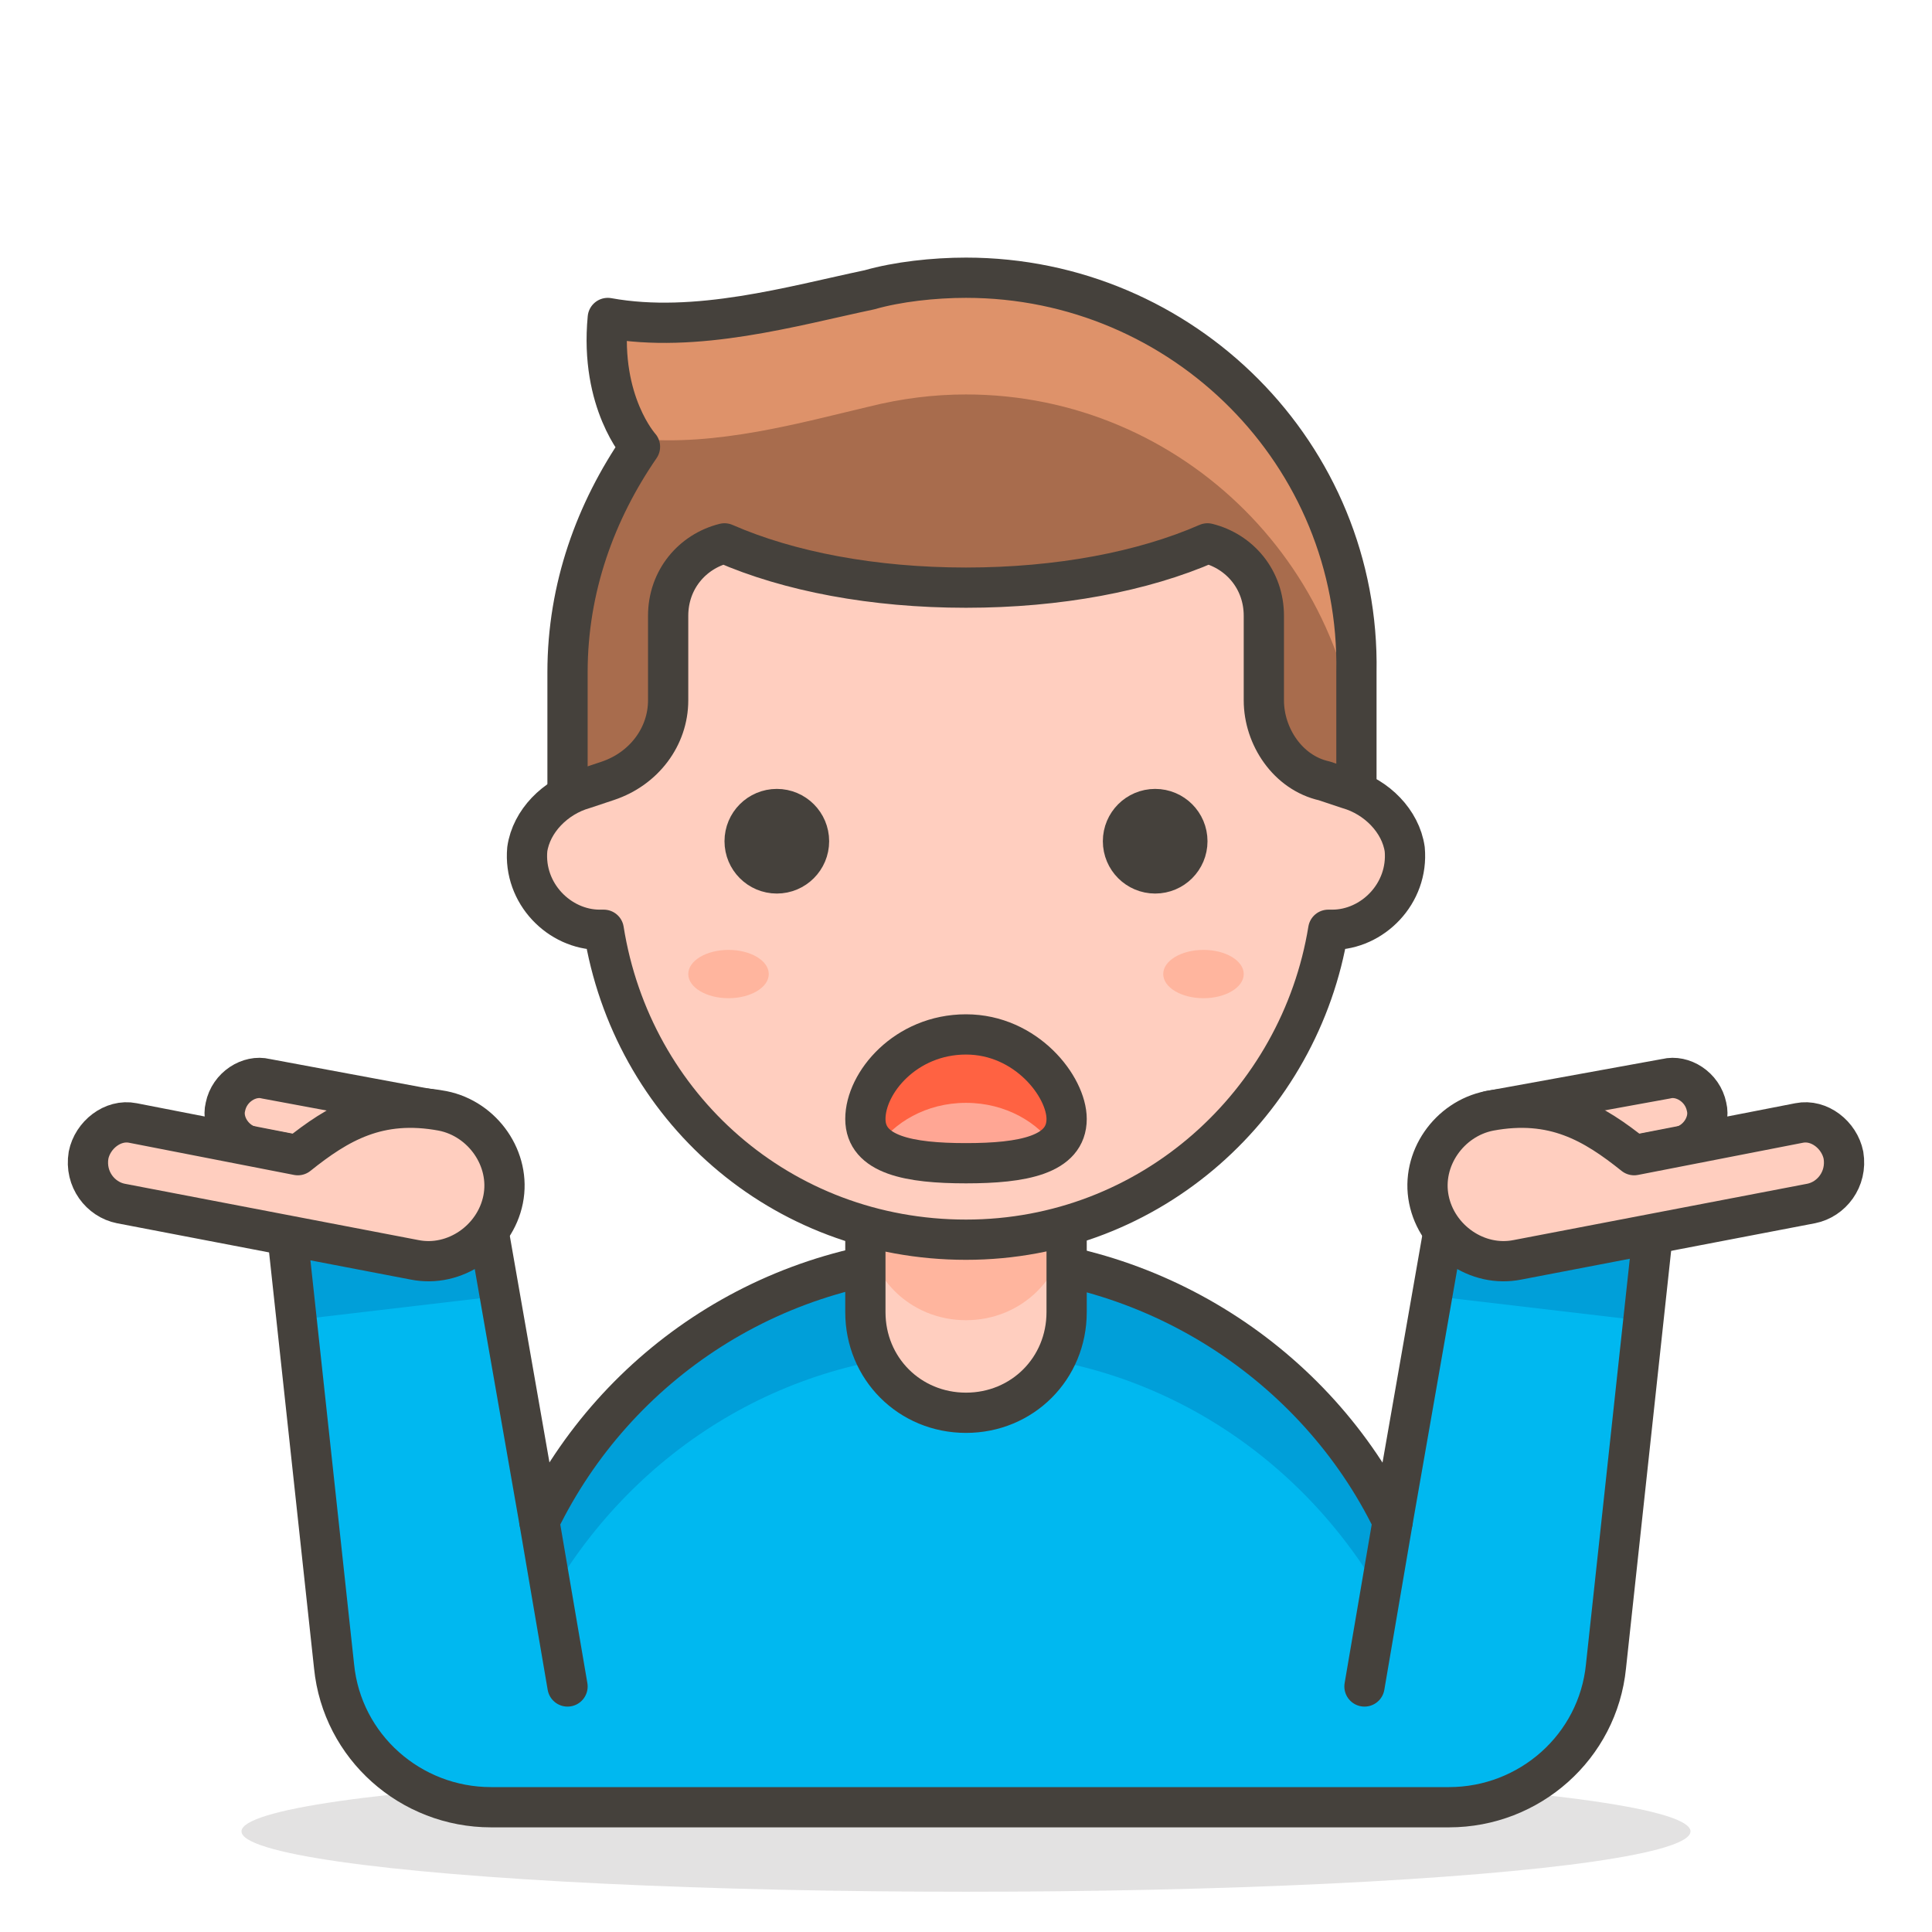<?xml version="1.0" encoding="utf-8"?>
<!-- Generator: Adobe Illustrator 21.1.0, SVG Export Plug-In . SVG Version: 6.00 Build 0)  -->
<svg version="1.1" id="Icons" xmlns="http://www.w3.org/2000/svg" xmlns:xlink="http://www.w3.org/1999/xlink" x="0px" y="0px"
	 viewBox="0 0 48 48" style="enable-background:new 0 0 48 48;" xml:space="preserve">
<style type="text/css">
	.st0{fill:#FFFFFF;}
	.st1{fill:#F0F0F0;}
	.st2{fill:none;stroke:#45413C;stroke-linecap:round;stroke-linejoin:round;stroke-miterlimit:10;}
	.st3{fill:#FF6242;}
	.st4{fill:#FF866E;}
	.st5{fill:#FFE500;stroke:#45413C;stroke-linecap:round;stroke-linejoin:round;stroke-miterlimit:10;}
	.st6{opacity:0.15;fill:#45413C;}
	.st7{fill:#45413C;stroke:#45413C;stroke-linecap:round;stroke-linejoin:round;stroke-miterlimit:10;}
	.st8{fill:#FFAA54;}
	.st9{fill:#E0E0E0;}
	.st10{fill:#FFCEBF;stroke:#45413C;stroke-linecap:round;stroke-linejoin:round;stroke-miterlimit:10;}
	.st11{fill:#FFB59E;}
	.st12{fill:#724F3D;}
	.st13{fill:#A86C4D;}
	.st14{fill:#FFE500;}
	.st15{fill:#EBCB00;}
	.st16{fill:#FFA694;}
	.st17{fill:#FFFFFF;stroke:#45413C;stroke-linecap:round;stroke-linejoin:round;stroke-miterlimit:10;}
	.st18{fill:#DE926A;}
	.st19{fill:#FFCEBF;}
	.st20{fill:#656769;}
	.st21{fill:#525252;}
	.st22{fill:#656769;stroke:#45413C;stroke-linecap:round;stroke-linejoin:round;stroke-miterlimit:10;}
	.st23{fill:#45413C;}
	.st24{fill:#009FD9;stroke:#45413C;stroke-linecap:round;stroke-linejoin:round;stroke-miterlimit:10;}
	.st25{fill:#A86C4D;stroke:#45413C;stroke-linecap:round;stroke-linejoin:round;stroke-miterlimit:10;}
	.st26{fill:#614B44;stroke:#45413C;stroke-linecap:round;stroke-linejoin:round;stroke-miterlimit:10;}
	.st27{fill:#FF6242;stroke:#45413C;stroke-linecap:round;stroke-linejoin:round;stroke-miterlimit:10;}
	.st28{fill:#9CEB60;stroke:#45413C;stroke-linecap:round;stroke-linejoin:round;stroke-miterlimit:10;}
	.st29{fill:#9F5AE5;}
	.st30{fill:#BF8DF2;}
	.st31{fill:#FFDCD1;}
	.st32{fill:#FFF48C;}
	.st33{fill:#E5FEFF;}
	.st34{fill:#00DFEB;}
	.st35{fill:#A6FBFF;}
	.st36{fill:#FF87AF;}
	.st37{fill:#FF6196;}
	.st38{fill:#EBCB00;stroke:#45413C;stroke-linecap:round;stroke-linejoin:round;stroke-miterlimit:10;}
	.st39{fill:#00B8F0;}
	.st40{fill:#009FD9;}
	.st41{fill:#4ACFFF;}
	.st42{fill:#FFB59E;stroke:#45413C;stroke-linecap:round;stroke-linejoin:round;stroke-miterlimit:10;}
	.st43{fill:#FFB0CA;}
	.st44{fill:#FF87AF;stroke:#45413C;stroke-linecap:round;stroke-linejoin:round;stroke-miterlimit:10;}
	.st45{fill:#00B8F0;stroke:#45413C;stroke-linecap:round;stroke-linejoin:round;stroke-miterlimit:10;}
	.st46{fill:#FF866E;stroke:#45413C;stroke-linecap:round;stroke-linejoin:round;stroke-miterlimit:10;}
	.st47{fill:#DAEDF7;stroke:#45413C;stroke-linecap:round;stroke-linejoin:round;stroke-miterlimit:10;}
	.st48{fill:#DABFF5;}
	.st49{fill:#C0DCEB;}
	.st50{fill:#ADC4D9;}
	.st51{fill:#E04122;stroke:#45413C;stroke-linecap:round;stroke-linejoin:round;stroke-miterlimit:10;}
	.st52{fill:#BF8256;}
	.st53{fill:#DEA47A;}
	.st54{fill:#87898C;}
	.st55{fill:#BDBEC0;stroke:#45413C;stroke-linecap:round;stroke-linejoin:round;stroke-miterlimit:10;}
	.st56{fill:#8CA4B8;}
	.st57{fill:#FFC44D;}
	.st58{fill:#FFDB94;}
	.st59{fill:#FFC44D;stroke:#45413C;stroke-linecap:round;stroke-linejoin:round;stroke-miterlimit:10;}
	.st60{fill:#E04122;}
	.st61{fill:#724F3D;stroke:#45413C;stroke-linecap:round;stroke-linejoin:round;stroke-miterlimit:10;}
	.st62{fill:#915E3A;}
	.st63{fill:#FF8A14;}
	.st64{fill:none;stroke:#45413C;stroke-linecap:round;stroke-miterlimit:10;}
	.st65{fill:#00F5BC;}
	.st66{fill:#00DBA8;}
	.st67{fill:#627B8C;}
</style>
<g>
	<ellipse id="XMLID_56_" class="st6" cx="24" cy="45.5" rx="18" ry="1.5"/>
	<path id="XMLID_55_" class="st39" d="M36,29.8l-1.4,8c-1.9-3.9-6-6.6-10.6-6.6c-4.7,0-8.7,2.7-10.6,6.6l-1.4-8l-4.9,0.5l1.2,11.1
		c0.2,2,1.9,3.5,3.9,3.5h0h23.8h0c2,0,3.7-1.5,3.9-3.5l1.2-11.1L36,29.8z"/>
	<g>
		<polygon class="st40" points="7.1,30.3 7.3,32.8 12.4,32.2 12,29.8 		"/>
		<polygon class="st40" points="36,29.8 35.6,32.2 40.7,32.8 40.9,30.3 		"/>
		<path class="st40" d="M24,31.2c-4.7,0-8.7,2.7-10.6,6.6l0.3,1.8c2.1-3.6,5.9-6,10.3-6s8.2,2.4,10.3,6l0.3-1.8
			C32.7,33.9,28.7,31.2,24,31.2z"/>
	</g>
	<path id="XMLID_54_" class="st2" d="M36,29.8l-1.4,8c-1.9-3.9-6-6.6-10.6-6.6c-4.7,0-8.7,2.7-10.6,6.6l-1.4-8l-4.9,0.5l1.2,11.1
		c0.2,2,1.9,3.5,3.9,3.5h0h23.8h0c2,0,3.7-1.5,3.9-3.5l1.2-11.1L36,29.8z"/>
	<path id="XMLID_53_" class="st19" d="M24,35.1L24,35.1c-1.4,0-2.5-1.1-2.5-2.5v-2.8c0-1.4,1.1-2.5,2.5-2.5h0c1.4,0,2.5,1.1,2.5,2.5
		v2.8C26.5,34,25.4,35.1,24,35.1z"/>
	<path id="XMLID_52_" class="st11" d="M24,27.2c-1.4,0-2.5,1.1-2.5,2.5v0.6c0,1.4,1.1,2.5,2.5,2.5c1.4,0,2.5-1.1,2.5-2.5v-0.6
		C26.5,28.3,25.4,27.2,24,27.2z"/>
	<path id="XMLID_51_" class="st2" d="M24,35.1L24,35.1c-1.4,0-2.5-1.1-2.5-2.5v-2.8c0-1.4,1.1-2.5,2.5-2.5h0c1.4,0,2.5,1.1,2.5,2.5
		v2.8C26.5,34,25.4,35.1,24,35.1z"/>
	<path id="XMLID_50_" class="st10" d="M9.5,29.1l-3.2-0.6c-0.5-0.1-0.8-0.6-0.7-1l0,0c0.1-0.5,0.6-0.8,1-0.7l4.3,0.8L9.5,29.1z"/>
	<path id="XMLID_49_" class="st10" d="M3.3,27.9l4.1,0.8c1-0.8,2-1.4,3.6-1.1l0,0c1,0.2,1.7,1.2,1.5,2.2l0,0c-0.2,1-1.2,1.7-2.2,1.5
		l-7.3-1.4c-0.5-0.1-0.9-0.6-0.8-1.2C2.3,28.2,2.8,27.8,3.3,27.9z"/>
	<path id="XMLID_48_" class="st10" d="M38.5,29.1l3.2-0.6c0.5-0.1,0.8-0.6,0.7-1l0,0c-0.1-0.5-0.6-0.8-1-0.7L37,27.6L38.5,29.1z"/>
	<path id="XMLID_47_" class="st10" d="M44.7,27.9l-4.1,0.8c-1-0.8-2-1.4-3.6-1.1l0,0c-1,0.2-1.7,1.2-1.5,2.2v0
		c0.2,1,1.2,1.7,2.2,1.5l7.3-1.4c0.5-0.1,0.9-0.6,0.8-1.2C45.7,28.2,45.2,27.8,44.7,27.9z"/>
	<line id="XMLID_46_" class="st2" x1="13.4" y1="37.8" x2="14.1" y2="41.9"/>
	<line id="XMLID_45_" class="st2" x1="34.6" y1="37.8" x2="33.9" y2="41.9"/>
	<g>
		<path id="XMLID_44_" class="st13" d="M24,6.9c-0.8,0-1.7,0.1-2.4,0.3c-1.9,0.4-4.3,1.1-6.5,0.7c-0.2,2.1,0.8,3.2,0.8,3.2
			c-1.1,1.6-1.8,3.5-1.8,5.6v5.1h19.6v-5.1C33.8,11.3,29.4,6.9,24,6.9z"/>
		<g id="XMLID_42_">
			<path id="XMLID_43_" class="st18" d="M24,6.9c-0.8,0-1.7,0.1-2.4,0.3c-1.9,0.4-4.3,1.1-6.5,0.7c-0.2,1.6,0.4,2.6,0.7,3
				c2,0.2,4.1-0.4,5.8-0.8c0.8-0.2,1.6-0.3,2.4-0.3c5.4,0,9.8,4.4,9.8,9.8v-2.9C33.8,11.3,29.4,6.9,24,6.9z"/>
		</g>
		<path id="XMLID_41_" class="st2" d="M24,6.9c-0.8,0-1.7,0.1-2.4,0.3c-1.9,0.4-4.3,1.1-6.5,0.7c-0.2,2.1,0.8,3.2,0.8,3.2
			c-1.1,1.6-1.8,3.5-1.8,5.6v5.1h19.6v-5.1C33.8,11.3,29.4,6.9,24,6.9z"/>
		<path class="st10" d="M34.9,21.1c-0.1-0.7-0.7-1.3-1.4-1.5l-0.6-0.2c-0.9-0.2-1.5-1.1-1.5-2v-2.1c0-0.9-0.6-1.6-1.4-1.8
			c-1.6,0.7-3.7,1.1-6,1.1s-4.4-0.4-6-1.1c-0.8,0.2-1.4,0.9-1.4,1.8v2.1c0,0.9-0.6,1.7-1.5,2l-0.6,0.2c-0.7,0.2-1.3,0.8-1.4,1.5
			c-0.1,1.1,0.8,2,1.8,2c0,0,0.1,0,0.1,0c0.7,4.4,4.4,7.7,9,7.7s8.3-3.4,9-7.7c0,0,0.1,0,0.1,0C34.1,23.1,35,22.2,34.9,21.1z"/>
		<circle id="XMLID_40_" class="st7" cx="19.3" cy="20.9" r="0.8"/>
		<circle id="XMLID_39_" class="st7" cx="28.7" cy="20.9" r="0.8"/>
		<ellipse id="XMLID_38_" class="st11" cx="18.1" cy="24.2" rx="1" ry="0.6"/>
		<ellipse id="XMLID_37_" class="st11" cx="29.9" cy="24.2" rx="1" ry="0.6"/>
		<path id="XMLID_36_" class="st3" d="M26.5,27.8c0,0.9-1.1,1.1-2.5,1.1s-2.5-0.2-2.5-1.1c0-0.9,1-2.1,2.5-2.1S26.5,27,26.5,27.8z"
			/>
		<path id="XMLID_35_" class="st16" d="M26.2,28.5c-0.4-0.6-1.2-1.1-2.2-1.1c-1,0-1.8,0.5-2.2,1.1c0.4,0.3,1.3,0.4,2.2,0.4
			S25.8,28.8,26.2,28.5z"/>
		<path id="XMLID_34_" class="st2" d="M26.5,27.8c0,0.9-1.1,1.1-2.5,1.1s-2.5-0.2-2.5-1.1c0-0.9,1-2.1,2.5-2.1S26.5,27,26.5,27.8z"
			/>
	</g>
</g>
</svg>
